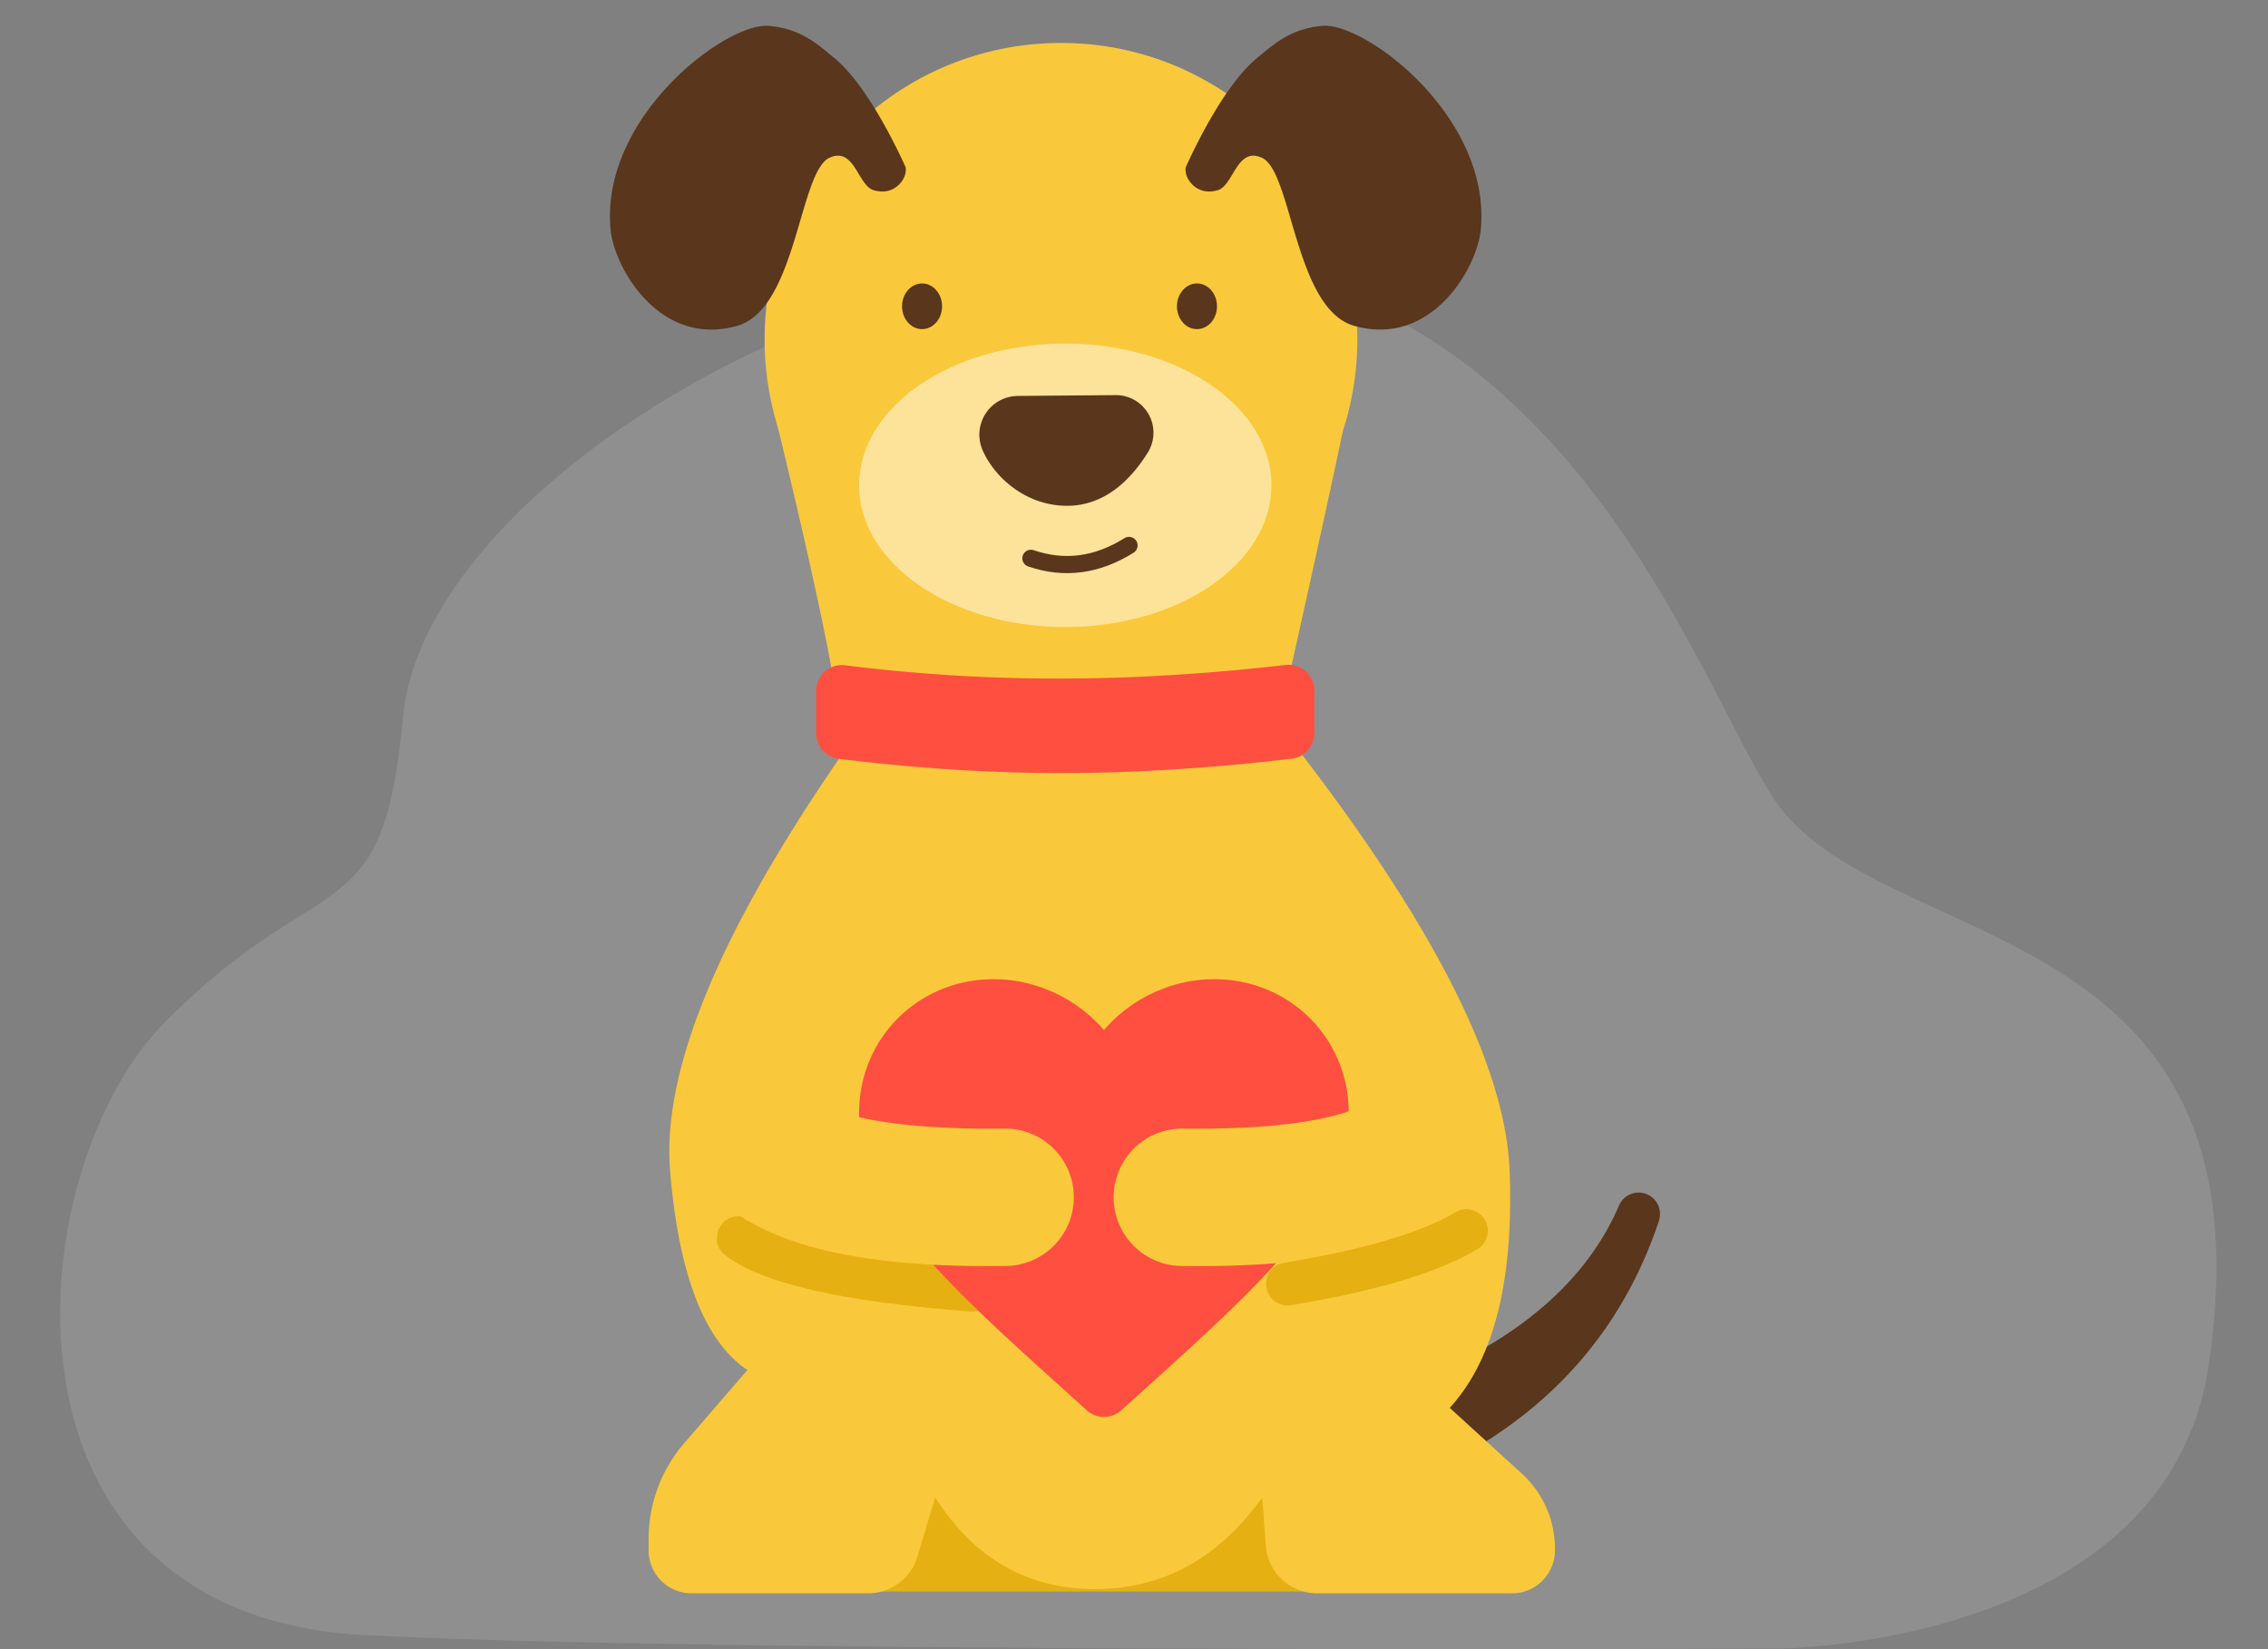 <svg xmlns="http://www.w3.org/2000/svg" width="264" height="192" viewBox="0 0 264 192">
    <rect x="0" y="0" width="264" height="192" fill="#808080" stroke="none"/>
    <g fill="none" fill-rule="evenodd">
        <path fill="#FFF" fill-opacity=".12" fill-rule="nonzero" d="M42.34 190.357c-44.704-2.364-40.358-54.003-23.126-71.376 18.535-18.687 25.38-9.954 27.694-35.477 2.203-24.29 44.383-52.097 83.507-53.459 51.388-1.789 67 49.758 76.259 63.224 12.42 18.064 58.312 12.664 50.42 65.693-4.88 32.788-50.11 32.97-50.11 32.97S82.85 192.5 42.34 190.357z"/>
        <path fill="#E5B011" d="M153.194 185.293h-52.182v-13.217h51.084z"/>
        <g transform="translate(71 3)">
            <path fill="#F9C93B" d="M19.21 45.345c3.193 13.137 5.403 23.043 6.629 29.718 1.225 6.675 19.017 6.675 53.374 0 2.967-13.313 4.988-22.555 6.062-27.726 1.075-5.172-20.947-5.836-66.065-1.992z"/>
            <circle cx="52.5" cy="36.5" r="34.5" fill="#F9C93B"/>
            <path fill="#59361C" d="M36.33 30c1.287 0 2.331 1.192 2.331 2.66 0 1.468-1.044 2.66-2.33 2.66-1.287 0-2.331-1.192-2.331-2.66 0-1.468 1.044-2.66 2.33-2.66zM68.33 30c1.287 0 2.331 1.192 2.331 2.66 0 1.468-1.044 2.66-2.33 2.66-1.287 0-2.331-1.192-2.331-2.66 0-1.468 1.044-2.66 2.33-2.66z"/>
            <ellipse cx="53" cy="53.5" fill="#FDE399" rx="24" ry="16.5"/>
            <path fill="#59361C" d="M43.386 49.434a4.514 4.514 0 0 1 .332-4.27 4.504 4.504 0 0 1 3.747-2.066c3.155-.033 8.092-.068 11.39-.098a4.37 4.37 0 0 1 3.854 2.239 4.38 4.38 0 0 1-.11 4.46c-1.995 3.197-5.107 6.303-9.647 6.185-4.626-.121-8.174-3.299-9.566-6.45zM26.103 3.744C24.365 2.322 22.27.302 18.455.01 13.46-.374-1.172 10.673.075 23.744.5 28.194 5.825 37.496 14.82 34.93c6.916-1.974 7.21-17.968 10.733-19.563 2.937-1.33 3.286 3.245 5.155 3.779.393.112 1.653.453 2.78-.512.833-.713 1.036-1.634.925-2.184-.074-.11-4.001-9.182-8.309-12.706zM75.337 3.744C77.075 2.322 79.17.302 82.985.01c4.996-.384 19.627 10.663 18.38 23.734-.425 4.45-5.75 13.752-14.744 11.186-6.916-1.974-7.21-17.968-10.733-19.563-2.937-1.33-3.286 3.245-5.155 3.779-.393.112-1.653.453-2.78-.512-.833-.713-1.036-1.634-.925-2.184.074-.11 4.001-9.182 8.309-12.706z"/>
            <path stroke="#59361C" stroke-linecap="round" stroke-linejoin="round" stroke-width="2" d="M49 62c3.895 1.333 7.702.833 11.421-1.5"/>
        </g>
        <path fill="#59361C" d="M164.48 160.974c12.25-4.938 20.263-11.86 24.039-20.765a2.49 2.49 0 0 1 4.583 1.914l-.274.812c-3.87 11.011-10.9 19.56-21.09 25.645l-7.257-7.606z"/>
        <path fill="#F9C93B" d="M153.324 185.5H176a5 5 0 0 0 5-5v-.212c0-3.32-1.398-6.486-3.851-8.723l-8.398-7.657c5.142-5.607 7.465-14.815 6.972-27.623-.494-12.808-9.819-30.57-27.975-53.285L100 85c-15.667 22.065-23 39.16-22 51.285 1 12.126 4 19.864 9 23.215l-7.359 8.525a17.044 17.044 0 0 0-4.141 11.137v1.338a5 5 0 0 0 5 5h20.541a6 6 0 0 0 5.745-4.27l2.077-6.894c4.529 7.11 10.733 10.664 18.612 10.664 7.88 0 14.364-3.555 19.455-10.664l.41 5.603a6 6 0 0 0 5.984 5.561z"/>
        <path fill="#E5B011" fill-rule="nonzero" d="M112.872 152.682c-14.757-1.135-24.133-3.223-28.468-6.552-.225-.177-.225-.177-.58-.622-.445-.786-.445-.786-.248-2.294.756-1.133.756-1.133 1.382-1.414.432-.145.432-.145.671-.178.302-.038.527-.027.837.008.313.036.749.108 1.34.22 1.099.21 2.785.568 5.07 1.077 4.537 1.01 11.457 2.62 20.766 4.83 2.999.713 2.304 5.162-.77 4.925z"/>
        <path fill="#FF4F41" fill-rule="nonzero" d="M126.494 164.185l-2.127-1.926C109.69 149.026 100 140.298 100 129.586c0-8.728 6.897-15.586 15.675-15.586 4.959 0 9.719 2.295 12.825 5.923 3.106-3.628 7.866-5.923 12.825-5.923 8.778 0 15.675 6.858 15.675 15.586 0 10.712-9.69 19.44-24.367 32.702l-2.12 1.904a3 3 0 0 1-4.019-.007z"/>
        <path fill="#F9C93B" fill-rule="nonzero" d="M160.871 127.145c1.946-3.967 4.739-5.606 8.706-3.66a8 8 0 0 1 3.66 10.705c-4.821 9.828-15.493 13.462-35.71 13.2a8 8 0 1 1 .208-16c7.944.104 14.077-.495 18.286-1.702 3.093-.887 4.513-1.857 4.85-2.543zM94.034 127.503c2.356 2.361 10.121 4.053 22.858 3.888a8 8 0 1 1 .207 15.999c-16.75.217-28.068-2.249-34.391-8.585a8 8 0 1 1 11.326-11.302z"/>
        <path fill="#E5B011" fill-rule="nonzero" d="M150.289 151.954a2.5 2.5 0 1 1-.817-4.933c9.333-1.545 16-3.533 19.929-5.881a2.5 2.5 0 0 1 2.565 4.292c-4.578 2.736-11.78 4.883-21.677 6.522z"/>
        <path fill="#FF4F41" fill-rule="nonzero" d="M98.375 77.456A198.44 198.44 0 0 0 123.228 79c8.526 0 17.334-.53 26.425-1.588a3 3 0 0 1 3.347 2.98v4.955a3 3 0 0 1-2.647 2.98C140.923 89.441 131.997 90 123.577 90c-8.382 0-17.031-.553-25.946-1.659A3 3 0 0 1 95 85.364v-4.932a3 3 0 0 1 3.375-2.976z"/>
    </g>
</svg>
